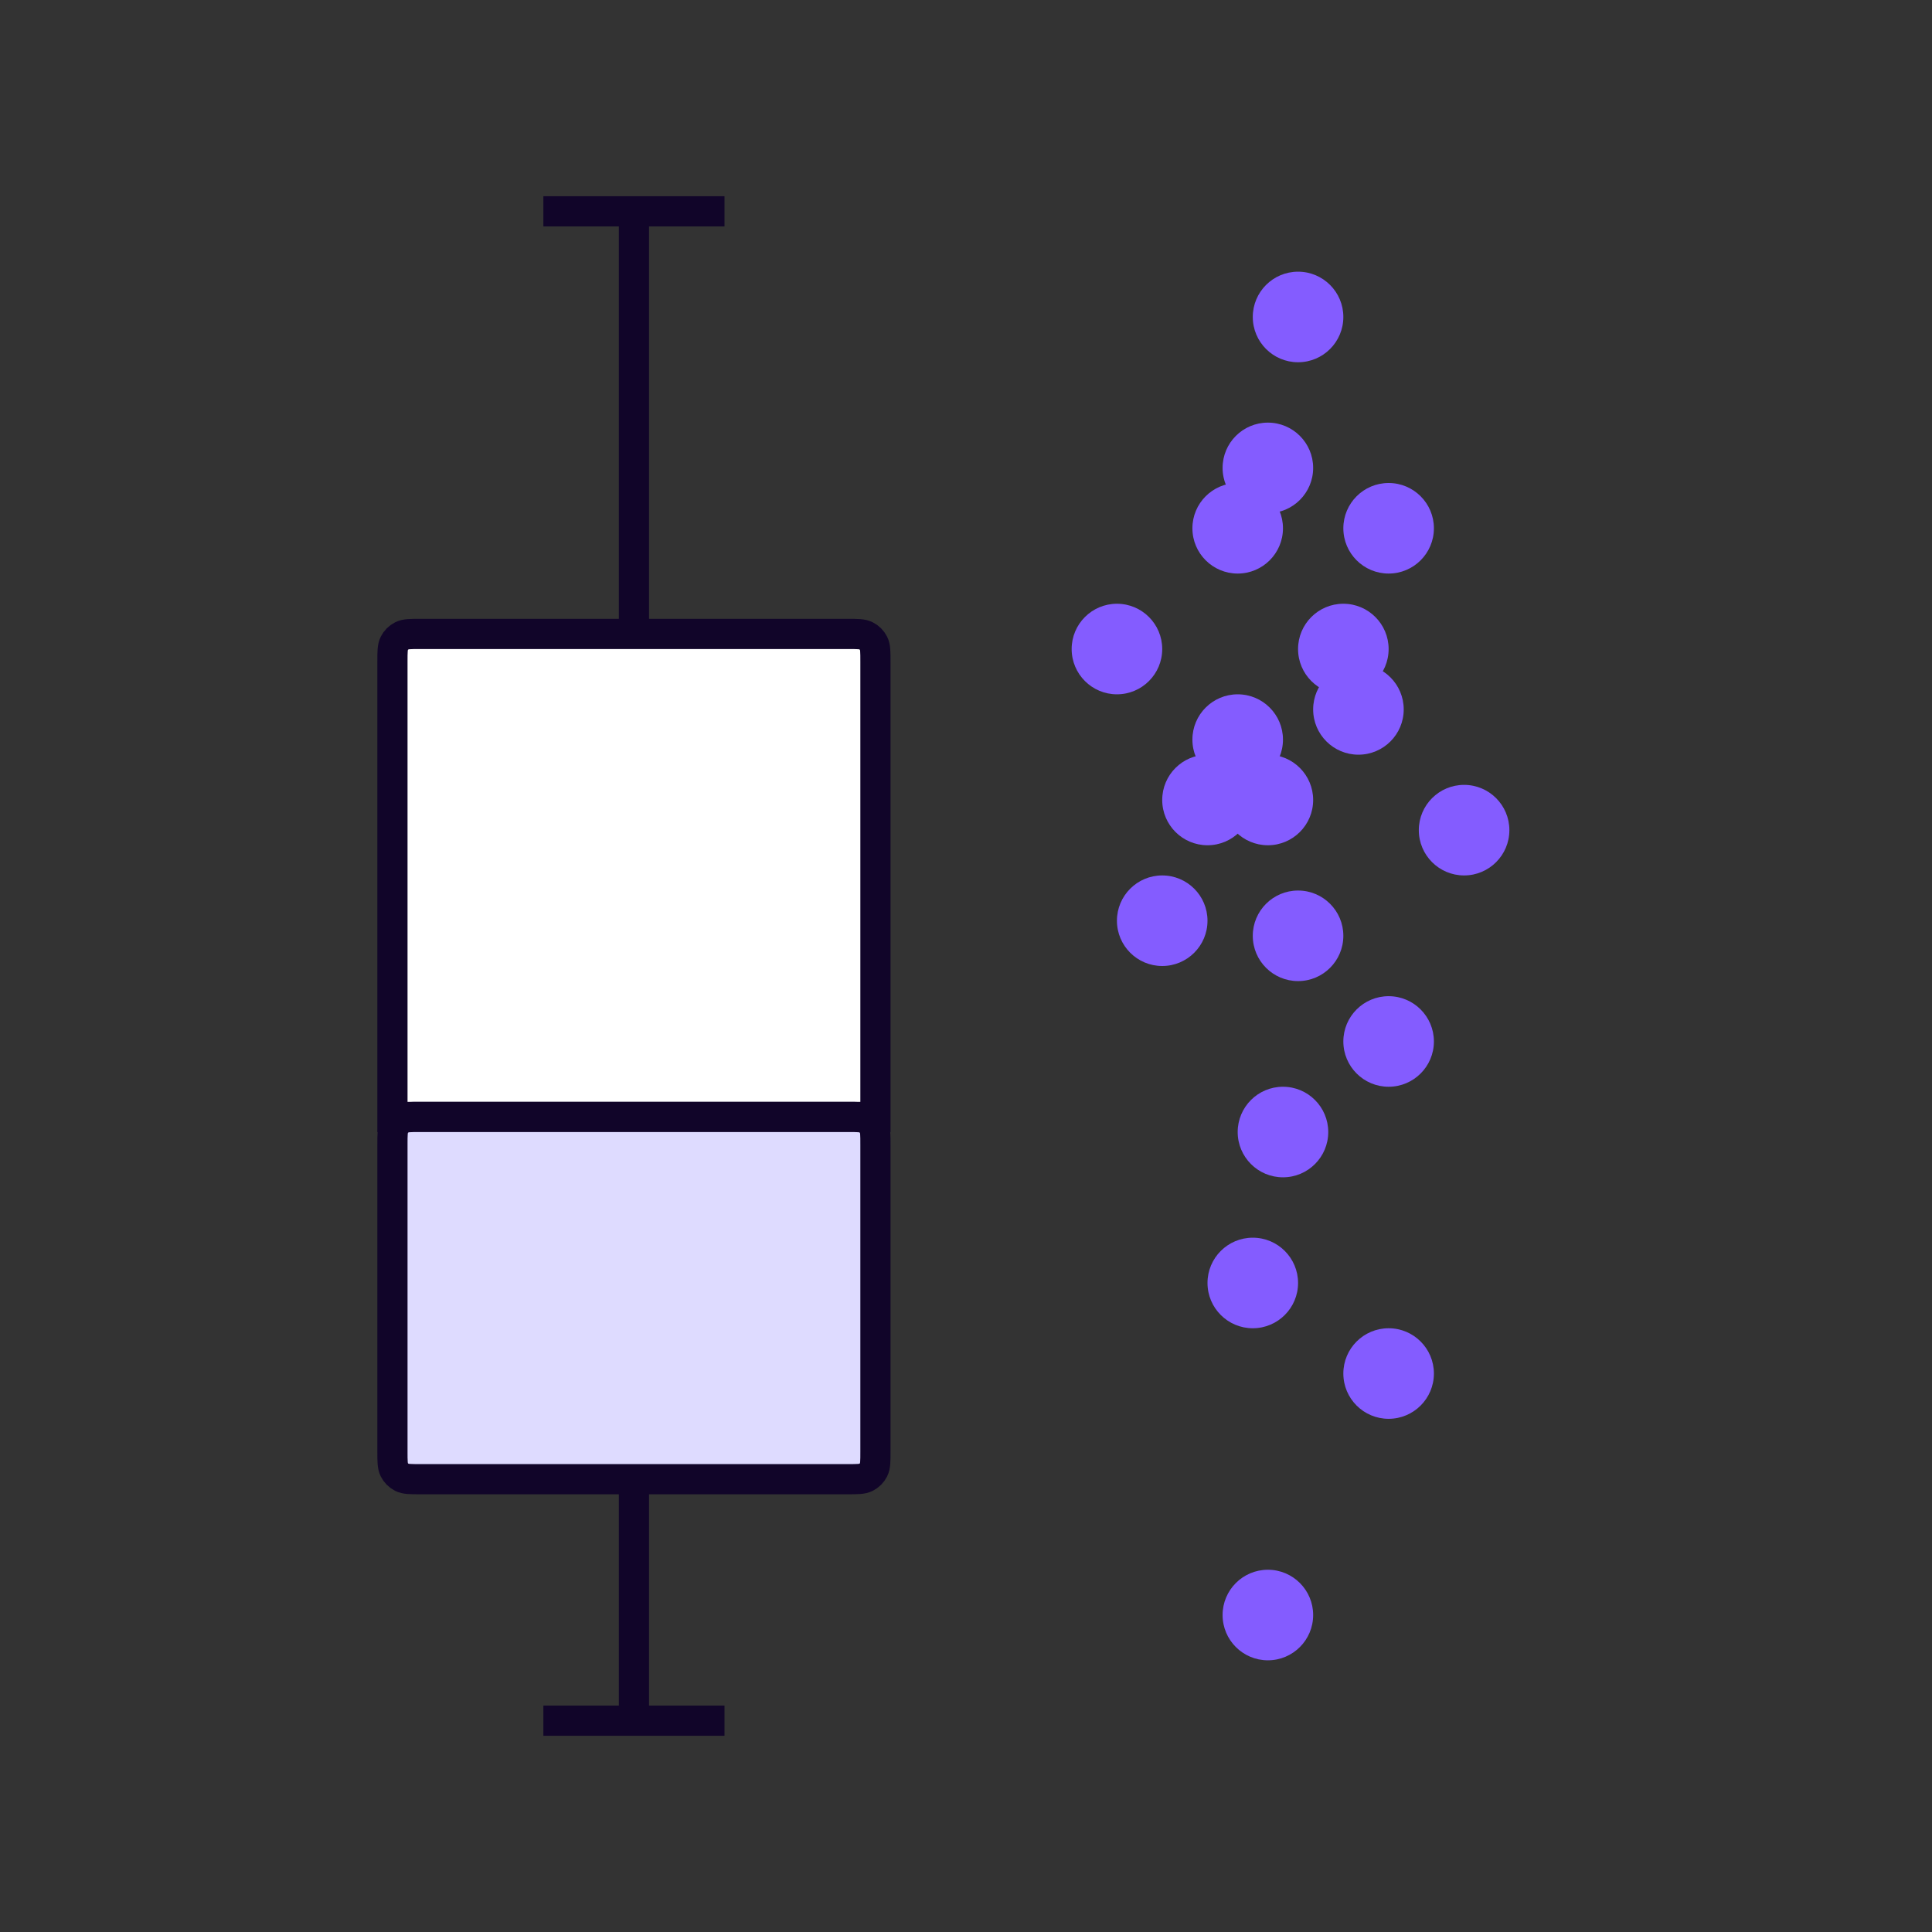 <svg xmlns="http://www.w3.org/2000/svg" width="64" height="64" viewBox="0 0 64 64" fill="none">
    <rect x="0" y="0" width="64" height="64" fill="#333333" stroke="none"/>
    <path d="M29 21.914C29 21.594 29 21.434 28.938 21.312C28.883 21.204 28.796 21.117 28.688 21.062C28.566 21 28.406 21 28.086 21H13.914C13.594 21 13.434 21 13.312 21.062C13.204 21.117 13.117 21.204 13.062 21.312C13 21.434 13 21.594 13 21.914V37H17.571H24.429H29V21.914Z" fill="white" stroke="#110529"/>
    <path d="M24.429 37H17.571H13.914C13.594 37 13.434 37 13.312 37.062C13.204 37.117 13.117 37.205 13.062 37.312C13 37.434 13 37.594 13 37.914V48.086C13 48.406 13 48.566 13.062 48.688C13.117 48.796 13.204 48.883 13.312 48.938C13.434 49 13.594 49 13.914 49H28.086C28.406 49 28.566 49 28.688 48.938C28.796 48.883 28.883 48.796 28.938 48.688C29 48.566 29 48.406 29 48.086V37.914C29 37.594 29 37.434 28.938 37.312C28.883 37.205 28.796 37.117 28.688 37.062C28.566 37 28.406 37 28.086 37H24.429Z" fill="#DEDBFF" stroke="#110529"/>
    <path d="M21 7L21 21" stroke="#110529"/>
    <path d="M21 49L21 57" stroke="#110529"/>
    <path d="M24 57L18 57" stroke="#110529"/>
    <path d="M24 7L18 7" stroke="#110529"/>
    <circle cx="42" cy="53.5" r="1.5" fill="#845CFF"/>
    <circle cx="41.5" cy="42.5" r="1.5" fill="#845CFF"/>
    <circle cx="45" cy="23.5" r="1.5" fill="#845CFF"/>
    <circle cx="42" cy="15.5" r="1.5" fill="#845CFF"/>
    <circle cx="46" cy="45.5" r="1.5" fill="#845CFF"/>
    <circle cx="42" cy="26.5" r="1.5" fill="#845CFF"/>
    <circle cx="41" cy="24.5" r="1.5" fill="#845CFF"/>
    <circle cx="41" cy="17.5" r="1.5" fill="#845CFF"/>
    <circle cx="40" cy="26.5" r="1.5" fill="#845CFF"/>
    <circle cx="48.5" cy="27.5" r="1.5" fill="#845CFF"/>
    <circle cx="46" cy="34.5" r="1.5" fill="#845CFF"/>
    <circle cx="46" cy="17.5" r="1.5" fill="#845CFF"/>
    <circle cx="43" cy="31" r="1.5" fill="#845CFF"/>
    <circle cx="38.5" cy="30.5" r="1.5" fill="#845CFF"/>
    <circle cx="42.5" cy="37.5" r="1.5" fill="#845CFF"/>
    <circle cx="44.5" cy="21.5" r="1.5" fill="#845CFF"/>
    <circle cx="37" cy="21.5" r="1.5" fill="#845CFF"/>
    <circle cx="43" cy="10.5" r="1.5" fill="#845CFF"/>
</svg>
